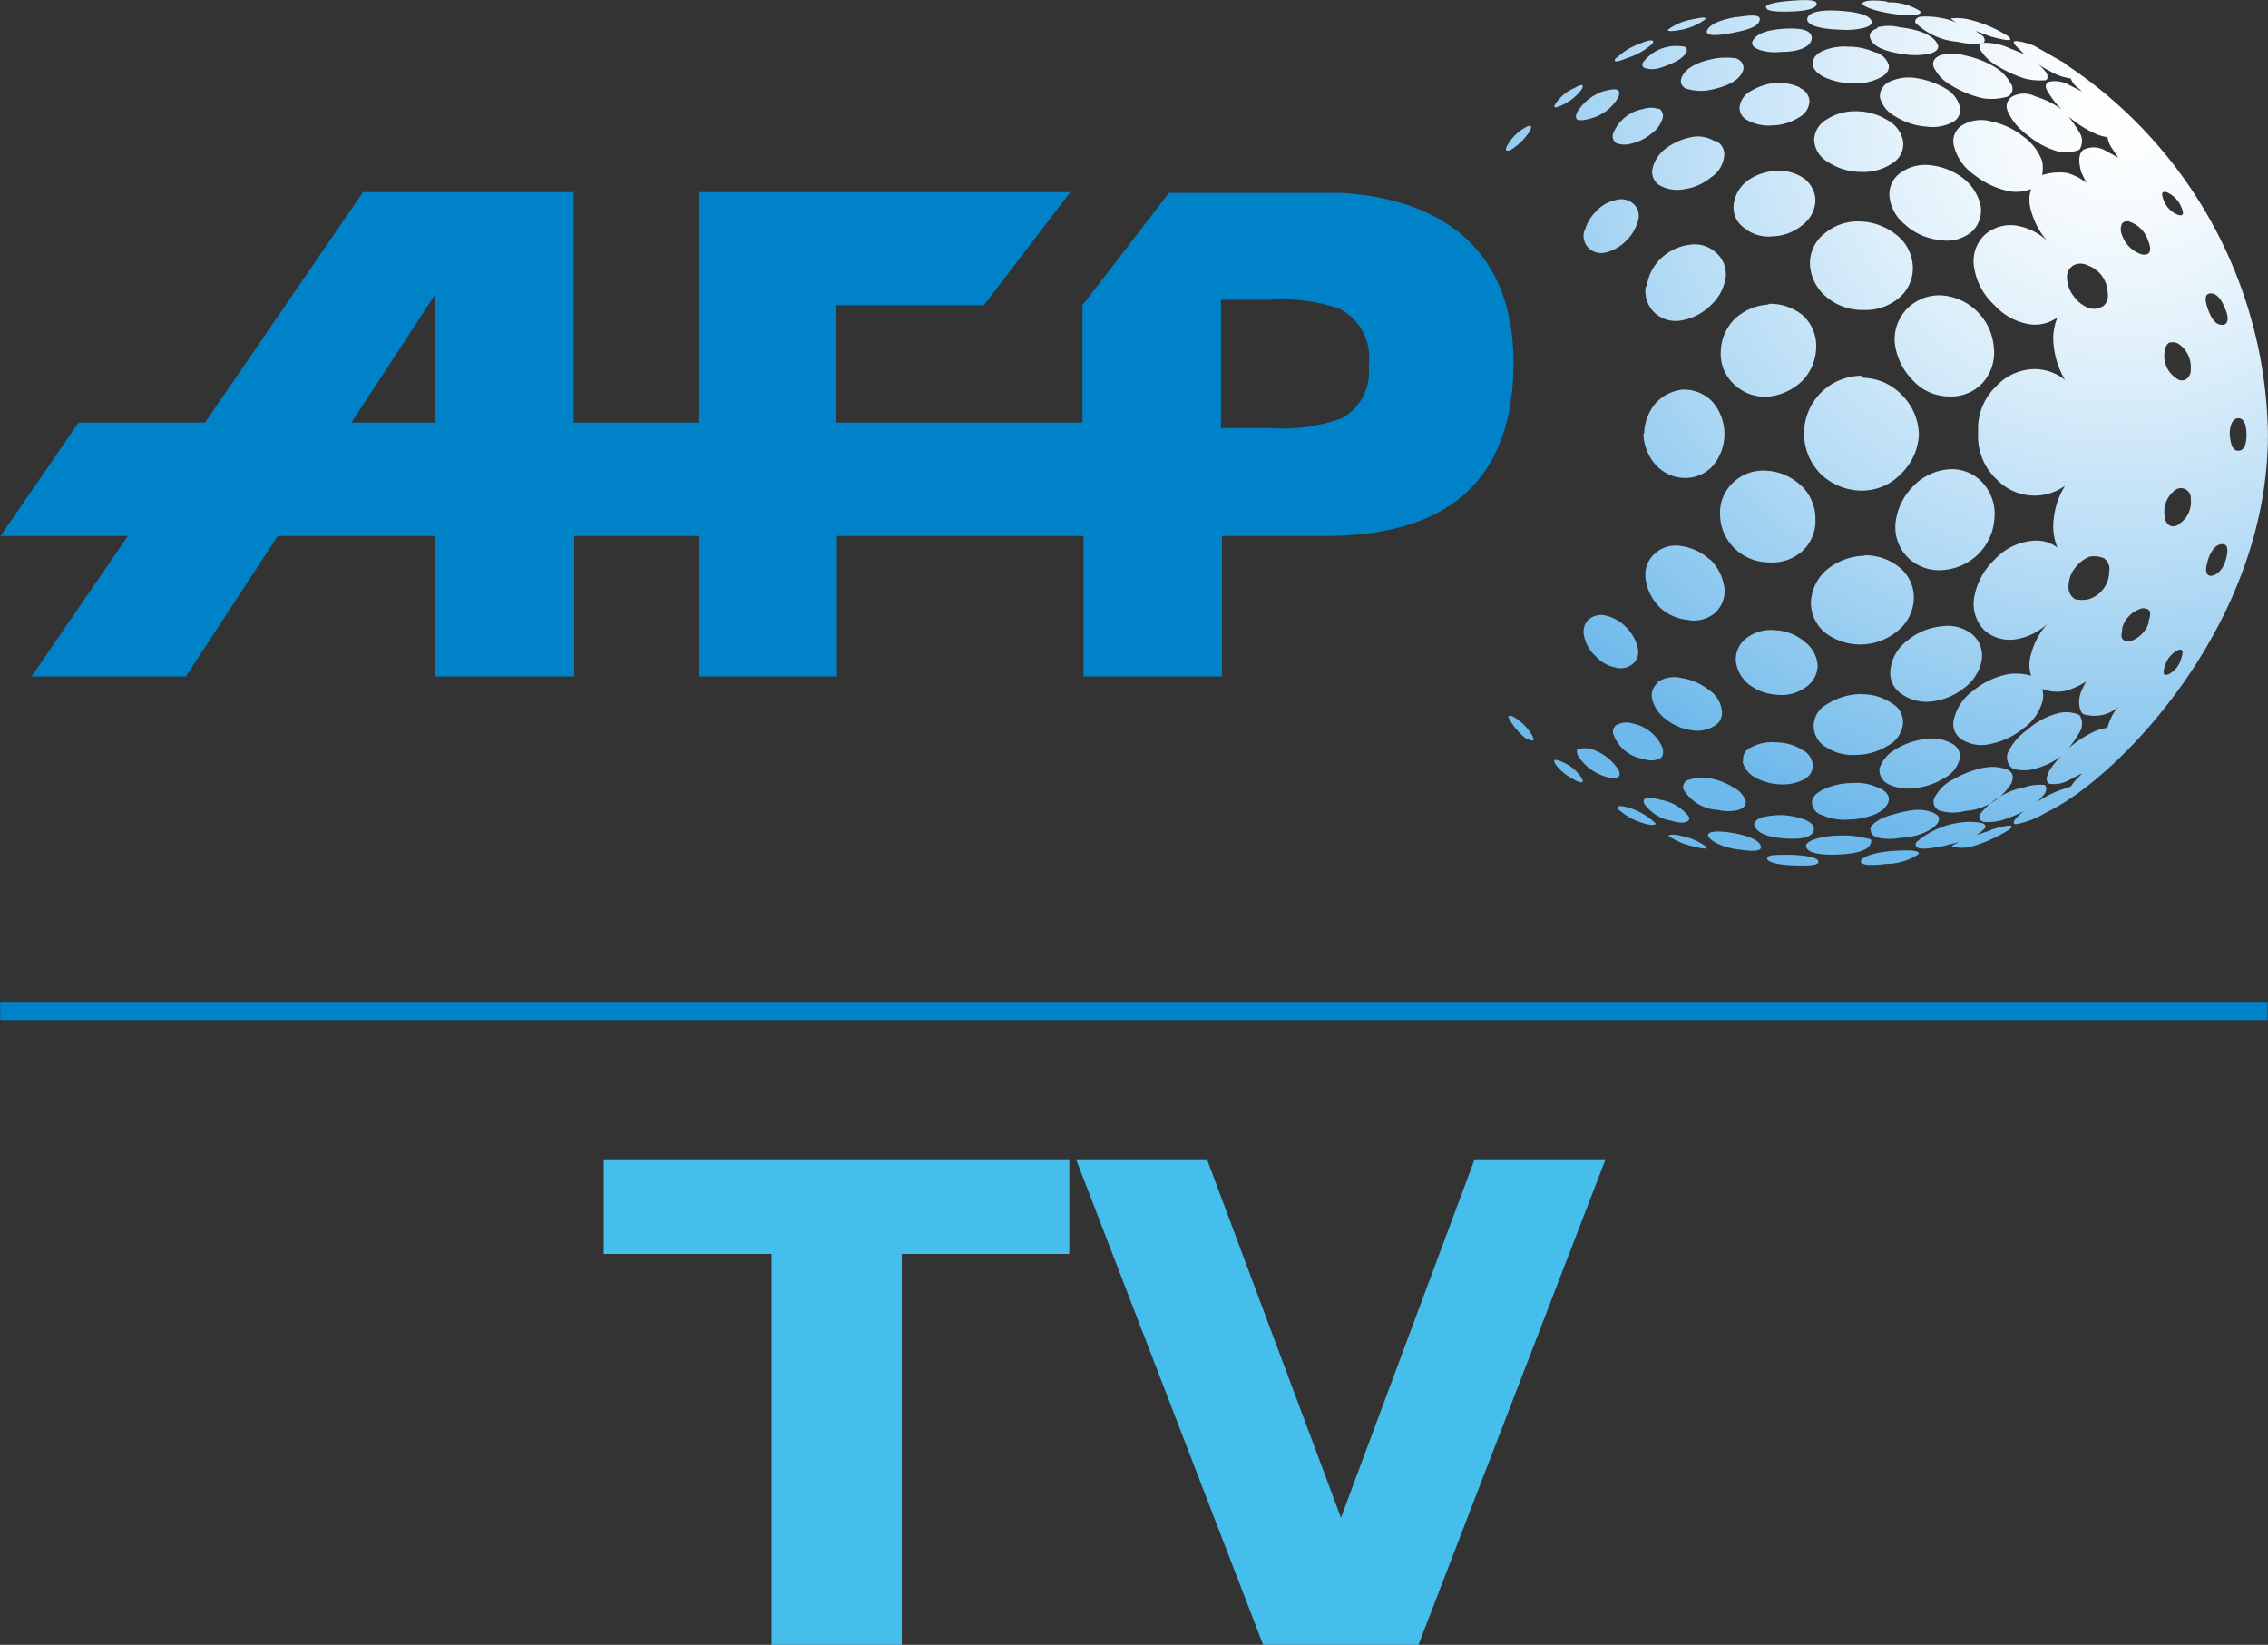 <svg width="123.58mm" height="89.611mm" version="1.1" viewBox="0 0 123.58 89.611" xmlns="http://www.w3.org/2000/svg">
 <rect x="0" y="0" width="123.58" height="89.611" fill="#333333" stroke="none"/>
 <defs>
  <radialGradient id="a" cx="131.91" cy="32.21" r="31.71" gradientTransform="matrix(1.343,0,0,1.343,-61.736,-37.263)" gradientUnits="userSpaceOnUse">
   <stop stop-color="#fff" offset="0"/>
   <stop stop-color="#f6fbfe" offset=".13"/>
   <stop stop-color="#deeffa" offset=".33"/>
   <stop stop-color="#b6dcf5" offset=".59"/>
   <stop stop-color="#7fc1ed" offset=".89"/>
   <stop stop-color="#6eb9eb" offset=".97"/>
   <stop stop-color="#6eb9eb" offset="1"/>
  </radialGradient>
 </defs>
 <path class="cls-1" d="m73.017 10.505h-9.321l-4.714 6.124v6.393h-13.43v-6.393h8.058l4.714-6.164h-20.265v12.557h-6.795v-12.557h-11.483l-8.608 12.557h-6.889l-4.257 6.178h6.943l-5.251 7.655h8.407l5.009-7.655h8.581v7.655h7.574v-7.655h6.795v7.655h7.521v-7.655h13.43v7.655h7.547v-7.655h5.614c6.581 0 10.274-2.901 10.274-9.509-0.04-6.043-3.828-8.863-9.455-9.186zm-53.867 12.517 4.539-6.943v6.943zm53.867-0.201a9.549 9.549 0 0 1-3.868 0.497h-2.619v-6.983h2.619a9.482 9.482 0 0 1 3.868 0.497 2.995 2.995 0 0 1 1.558 3.075 2.861 2.861 0 0 1-1.558 2.928z" fill="#0082c8" stroke-width="1.343"/>
 <path class="cls-2" d="m92.957 46.125a3.075 3.075 0 0 0-1.276-0.564c-0.416-0.134-0.86-0.094-0.739 0a3.895 3.895 0 0 0 1.249 0.537c0.685 0.174 0.913 0.174 0.765 0zm1.746 0.148c0.913 0.148 1.343 0.094 1.236-0.201-0.108-0.296-0.685-0.564-1.652-0.712-0.967-0.148-1.343 0-1.182 0.242 0.161 0.242 0.685 0.537 1.598 0.685zm2.928 0.296c-0.954 0-1.343 0-1.343 0.202 0 0.201 0.591 0.349 1.45 0.376 0.86 0.027 1.343 0 1.343-0.201 0-0.202-0.47-0.322-1.41-0.376zm-2.686-5.09a1.343 1.343 0 0 0 0.618 0.833 2.941 2.941 0 0 0 1.343 0.416 2.579 2.579 0 0 0 1.343-0.242 0.886 0.886 0 0 0 0.537-0.765 1.048 1.048 0 0 0-0.564-0.86 2.807 2.807 0 0 0-1.45-0.416 2.364 2.364 0 0 0-1.343 0.268 0.685 0.685 0 0 0-0.443 0.765zm0.645 3.492c0.148 0.416 0.712 0.645 1.719 0.712 1.007 0.067 1.531-0.121 1.531-0.537 0-0.174-0.148-0.322-0.47-0.483a4.66 4.66 0 0 0-1.209-0.255 4.714 4.714 0 0 0-1.155 0.121c-0.228 0.067-0.443 0.228-0.416 0.443zm-2.431-2.579a2.793 2.793 0 0 0-1.155 0.094 0.416 0.416 0 0 0-0.268 0.537 2.337 2.337 0 0 0 1.867 1.101 2.364 2.364 0 0 0 1.128 0c0.309-0.121 0.416-0.269 0.389-0.497a1.343 1.343 0 0 0-0.645-0.712 3.639 3.639 0 0 0-1.37-0.524zm5.882-6.124a1.746 1.746 0 0 0-0.671-1.276 2.686 2.686 0 0 0-1.652-0.658 2.176 2.176 0 0 0-1.571 0.443 1.45 1.45 0 0 0-0.564 1.236 1.921 1.921 0 0 0 0.712 1.276 2.767 2.767 0 0 0 1.571 0.564 2.203 2.203 0 0 0 1.531-0.416 1.45 1.45 0 0 0 0.645-1.182zm-15.847 3.962c0.389 0.201 0.47 0.148 0.268-0.201a2.874 2.874 0 0 0-0.953-0.954c-0.174-0.094-0.322-0.121-0.322 0a3.478 3.478 0 0 0 0.953 1.155zm6.446 3.613a2.216 2.216 0 0 0 1.45 0.873c0.739 0.242 1.088 0 0.913-0.255a2.485 2.485 0 0 0-1.518-0.886c-0.765-0.202-1.061-0.121-0.86 0.268zm-1.477 0.228a3.371 3.371 0 0 0 1.343 0.765c0.497 0.174 0.792 0.108 0.685 0a3.841 3.841 0 0 0-1.343-0.806c-0.591-0.174-0.806-0.148-0.631 0.094zm-2.189-2.914a2.686 2.686 0 0 0 1.423 1.128c0.658 0.215 0.98 0.121 0.806-0.322a2.767 2.767 0 0 0-1.504-1.155 1.343 1.343 0 0 0-0.685 0c-0.134 0-0.107 0.174-0.04 0.349zm-0.174 1.343c0.416 0.201 0.524 0.148 0.376-0.121a2.31 2.31 0 0 0-1.034-0.86c-0.443-0.202-0.564-0.148-0.349 0.174a2.901 2.901 0 0 0 1.007 0.792zm2.31-3.022a0.443 0.443 0 0 0-0.174 0.591 2.068 2.068 0 0 0 1.598 1.276 1.209 1.209 0 0 0 0.886 0c0.174-0.08 0.242-0.296 0.174-0.591a2.256 2.256 0 0 0-1.652-1.343 1.061 1.061 0 0 0-0.833 0.081zm2.27-2.31a0.859 0.859 0 0 0-0.349 0.94 1.907 1.907 0 0 0 0.739 1.074 2.807 2.807 0 0 0 1.343 0.591 1.746 1.746 0 0 0 1.262-0.201 0.819 0.819 0 0 0 0.443-0.886 1.558 1.558 0 0 0-0.712-1.101 3.143 3.143 0 0 0-1.477-0.645 1.652 1.652 0 0 0-1.343 0.242zm-2.901-3.639a1.061 1.061 0 0 0-0.94 0.242 0.954 0.954 0 0 0-0.215 0.913 1.974 1.974 0 0 0 0.618 1.061 1.934 1.934 0 0 0 1.061 0.618 1.034 1.034 0 0 0 0.94-0.174 0.859 0.859 0 0 0 0.296-0.886 2.323 2.323 0 0 0-0.658-1.155 2.229 2.229 0 0 0-1.128-0.618zm5.708-3.022a2.901 2.901 0 0 0-1.625-0.765 1.692 1.692 0 0 0-1.45 0.47 1.558 1.558 0 0 0-0.443 1.343 2.686 2.686 0 0 0 0.739 1.504 2.552 2.552 0 0 0 1.544 0.712 1.773 1.773 0 0 0 1.477-0.363 1.598 1.598 0 0 0 0.537-1.343 2.686 2.686 0 0 0-0.765-1.571zm4.969-4.029a2.928 2.928 0 0 0-1.92-0.833 2.364 2.364 0 0 0-1.827 0.671 2.243 2.243 0 0 0-0.685 1.746 2.592 2.592 0 0 0 0.792 1.813 2.686 2.686 0 0 0 1.84 0.765 2.498 2.498 0 0 0 1.826-0.591 2.229 2.229 0 0 0 0.739-1.746 2.511 2.511 0 0 0-0.765-1.84zm-1.8-9.885a2.914 2.914 0 0 0-1.84 0.792 2.579 2.579 0 0 0-0.752 1.746 2.256 2.256 0 0 0 0.685 1.773 2.471 2.471 0 0 0 1.827 0.712 3.102 3.102 0 0 0 1.92-0.86 2.686 2.686 0 0 0 0.765-1.84 2.243 2.243 0 0 0-0.739-1.746 2.82 2.82 0 0 0-1.827-0.618zm-6.809 7.051a2.686 2.686 0 0 0 0.645 1.652 2.162 2.162 0 0 0 1.504 0.739 2.014 2.014 0 0 0 1.598-0.618 2.686 2.686 0 0 0 0-3.546 2.149 2.149 0 0 0-1.598-0.645 2.31 2.31 0 0 0-1.504 0.765 2.686 2.686 0 0 0-0.604 1.625zm0.121-7.991a1.652 1.652 0 0 0 0.443 1.343 1.692 1.692 0 0 0 1.45 0.47 2.968 2.968 0 0 0 1.625-0.806 2.565 2.565 0 0 0 0.846-1.558 1.531 1.531 0 0 0-0.537-1.343 1.706 1.706 0 0 0-1.477-0.416 2.686 2.686 0 0 0-1.544 0.765 2.565 2.565 0 0 0-0.739 1.45zm-3.344-3.075a0.954 0.954 0 0 0 0.215 0.913 0.994 0.994 0 0 0 0.94 0.269 2.323 2.323 0 0 0 1.128-0.645 2.404 2.404 0 0 0 0.658-1.128 0.886 0.886 0 0 0-0.296-0.913 1.021 1.021 0 0 0-0.94-0.174 1.974 1.974 0 0 0-1.061 0.618 2.229 2.229 0 0 0-0.618 1.061zm-1.531-6.983c-0.202 0.296-0.094 0.322 0.349 0.121a2.793 2.793 0 0 0 1.034-0.833c0.174-0.296 0-0.322-0.376-0.094a2.431 2.431 0 0 0-1.007 0.806zm5.614 0.349a1.343 1.343 0 0 0-0.886 0 2.135 2.135 0 0 0-1.598 1.276 0.443 0.443 0 0 0 0.174 0.591 1.343 1.343 0 0 0 0.833 0 2.565 2.565 0 0 0 1.061-0.537 1.585 1.585 0 0 0 0.591-0.792 0.483 0.483 0 0 0-0.174-0.564zm-3.022-0.98a2.686 2.686 0 0 0-1.423 1.101c-0.242 0.483 0 0.591 0.712 0.389a2.431 2.431 0 0 0 1.504-1.155c0.174-0.443-0.08-0.537-0.806-0.322zm0.671-1.813c-0.202 0.242 0 0.269 0.631 0a3.626 3.626 0 0 0 1.343-0.765c0.174-0.228-0.094-0.269-0.685 0a3.331 3.331 0 0 0-1.236 0.752zm2.928-0.618a2.216 2.216 0 0 0-1.45 0.86 0.201 0.201 0 0 0 0.121 0.322 1.343 1.343 0 0 0 0.739 0c0.819-0.255 1.343-0.537 1.518-0.913 0-0.148 0-0.255-0.174-0.268a2.686 2.686 0 0 0-0.698-0.012zm2.417 5.144a1.732 1.732 0 0 0-1.262-0.201 3.438 3.438 0 0 0-1.343 0.591 1.921 1.921 0 0 0-0.739 1.061 0.859 0.859 0 0 0 0.349 0.954 1.974 1.974 0 0 0 1.343 0.228 2.901 2.901 0 0 0 1.477-0.645 1.571 1.571 0 0 0 0.712-1.101 0.806 0.806 0 0 0-0.443-0.886zm1.061 3.519a1.343 1.343 0 0 0 0.564 1.209 2.082 2.082 0 0 0 1.571 0.47 2.686 2.686 0 0 0 1.652-0.645 1.732 1.732 0 0 0 0.671-1.343 1.544 1.544 0 0 0-0.645-1.182 2.35 2.35 0 0 0-1.531-0.389 2.78 2.78 0 0 0-1.571 0.564 1.934 1.934 0 0 0-0.712 1.276zm0.537-7.48c0-0.242-0.121-0.416-0.389-0.537a3.948 3.948 0 0 0-1.128 0c-1.061 0.201-1.692 0.564-1.867 1.088a0.443 0.443 0 0 0 0.269 0.564 2.686 2.686 0 0 0 1.155 0.094q1.732-0.309 1.961-1.155zm3.102 1.061a2.928 2.928 0 0 0-1.343-0.269 3.317 3.317 0 0 0-1.343 0.443 1.168 1.168 0 0 0-0.618 0.806 0.752 0.752 0 0 0 0.443 0.806 2.417 2.417 0 0 0 1.343 0.268 2.78 2.78 0 0 0 1.45-0.443 1.048 1.048 0 0 0 0.564-0.86 0.819 0.819 0 0 0-0.537-0.739zm-1.061-1.947c1.048 0 1.679-0.322 1.679-0.765 0-0.389-0.497-0.564-1.531-0.497-1.034 0.067-1.571 0.322-1.719 0.739 0 0.174 0.094 0.295 0.416 0.416a2.78 2.78 0 0 0 1.222 0.094zm-14.974 5.372a0.376 0.376 0 0 0 0.322-0.08 3.277 3.277 0 0 0 0.953-0.953c0.174-0.322 0.094-0.416-0.269-0.201a2.511 2.511 0 0 0-0.913 0.913c-0.067 0.108-0.134 0.228-0.081 0.322zm12.57-7.279c-0.886 0.148-1.423 0.389-1.598 0.685-0.174 0.295 0.215 0.389 1.182 0.215 0.967-0.174 1.544-0.349 1.652-0.685 0.107-0.336-0.322-0.349-1.236-0.201zm-2.511 0.148a3.049 3.049 0 0 0-1.249 0.551c0 0.094 0.228 0.094 0.739 0a3.196 3.196 0 0 0 1.276-0.551c0.148-0.148-0.094-0.148-0.765 0zm4.109-0.685c0 0.202 0.376 0.269 1.343 0.242 0.967-0.027 1.41-0.201 1.41-0.416 0-0.215-0.443-0.242-1.343-0.174-0.9 0.067-1.343 0.174-1.45 0.349zm5.291 45.258a4.311 4.311 0 0 0-1.276-0.121c-0.873 0-1.84 0.242-1.84 0.564 0 0.322 0.591 0.51 1.692 0.47 1.101-0.04 1.679-0.242 1.813-0.564 0.134-0.322 0-0.269-0.389-0.363zm2.995 0.913c0.148-0.201-0.296-0.269-1.343-0.201-1.048 0.067-1.692 0.322-1.773 0.537-0.08 0.215 0.416 0.296 1.343 0.174a3.317 3.317 0 0 0 1.746-0.497zm13.685-9.844c-0.296 0.148-0.389 0-0.242-0.416a1.343 1.343 0 0 1 0.685-0.86c0.268-0.121 0.349 0 0.202 0.443a1.343 1.343 0 0 1-0.645 0.833zm-9.71 8.514-0.806 0.269a3.25 3.25 0 0 0 0.416-0.322c0.161-0.161 0.067-0.296-0.174-0.349a3.693 3.693 0 0 0-1.195 0 4.512 4.512 0 0 0-2.323 1.061c-0.174 0.389 0.322 0.443 1.504 0.201l0.792-0.201c-0.107 0.081-0.376 0.174-0.349 0.228a2.068 2.068 0 0 0 1.101 0 8.058 8.058 0 0 0 2.014-0.913c0.376-0.282 0-0.296-0.98 0zm-0.443-3.398a5.829 5.829 0 0 0-1.719 0.685 2.256 2.256 0 0 0-0.94 0.98 0.51 0.51 0 0 0 0.349 0.685 2.525 2.525 0 0 0 1.343 0 3.196 3.196 0 0 0 2.511-1.504c0.148-0.349 0.08-0.591-0.202-0.739a2.27 2.27 0 0 0-1.343-0.094zm-6.124 3.344c0 0.215 0.094 0.376 0.416 0.47a3.129 3.129 0 0 0 1.209 0c0.819 0 1.867-0.416 2.068-0.886 0.094-0.202 0-0.363-0.322-0.497a2.256 2.256 0 0 0-1.249-0.094 7.897 7.897 0 0 0-1.45 0.389c-0.296 0.134-0.658 0.389-0.685 0.591zm0.443-2.243a2.793 2.793 0 0 0-1.477-0.269 3.814 3.814 0 0 0-1.544 0.349c-0.416 0.202-0.618 0.443-0.618 0.712a0.739 0.739 0 0 0 0.551 0.685 3.035 3.035 0 0 0 1.464 0.242 4.029 4.029 0 0 0 1.45-0.296c0.416-0.202 0.645-0.443 0.712-0.712 0.067-0.269-0.121-0.537-0.51-0.712zm0.859-2.068a1.827 1.827 0 0 0-0.819 1.007 0.859 0.859 0 0 0 0.497 0.86 2.485 2.485 0 0 0 1.45 0.202 3.68 3.68 0 0 0 1.571-0.537 1.612 1.612 0 0 0 0.833-0.98 0.752 0.752 0 0 0-0.376-0.886 2.216 2.216 0 0 0-1.45-0.268 4.029 4.029 0 0 0-1.692 0.591zm-1.867-3.049a3.532 3.532 0 0 0-1.826 0.564 1.343 1.343 0 0 0-0.712 1.182 1.343 1.343 0 0 0 0.685 1.155 2.686 2.686 0 0 0 1.625 0.416 3.371 3.371 0 0 0 1.719-0.497 1.544 1.544 0 0 0 0.833-1.155 1.168 1.168 0 0 0-0.591-1.155 2.834 2.834 0 0 0-1.719-0.497zm6.607-1.8a1.518 1.518 0 0 0-0.47-1.423 2.122 2.122 0 0 0-1.679-0.47 3.398 3.398 0 0 0-1.921 0.806 2.243 2.243 0 0 0-0.886 1.531 1.343 1.343 0 0 0 0.591 1.343 2.337 2.337 0 0 0 1.652 0.416 3.478 3.478 0 0 0 1.773-0.739 2.458 2.458 0 0 0 0.94-1.45zm-6.366-5.735a3.357 3.357 0 0 0-2.068 0.765 2.458 2.458 0 0 0-0.86 1.773 2.108 2.108 0 0 0 0.806 1.679 3.169 3.169 0 0 0 3.881-0.094 2.323 2.323 0 0 0 0.913-1.692 2.095 2.095 0 0 0-0.685-1.719 2.968 2.968 0 0 0-1.988-0.739zm6.487-3.908a2.256 2.256 0 0 0-1.813-0.806 2.968 2.968 0 0 0-2.014 0.913 3.317 3.317 0 0 0-0.98 2.041 2.323 2.323 0 0 0 0.712 1.894 2.431 2.431 0 0 0 1.867 0.645 3.062 3.062 0 0 0 1.921-0.86 2.981 2.981 0 0 0 0.886-1.92 2.511 2.511 0 0 0-0.591-1.921zm8.998 7.534a1.571 1.571 0 0 1-1.034 1.034c-0.202 0-0.322 0-0.416-0.148-0.094-0.148 0-0.322 0-0.591a1.571 1.571 0 0 1 1.088-1.061c0.443 0 0.537 0.201 0.322 0.765zm-4.029-2.955a1.894 1.894 0 0 1 0.792-0.618 1.343 1.343 0 0 1 0.806 0.094 0.712 0.712 0 0 1 0.269 0.712 1.585 1.585 0 0 1-1.101 1.504 1.665 1.665 0 0 1-0.765 0 0.765 0.765 0 0 1-0.349-0.712 1.625 1.625 0 0 1 0.349-0.98zm6.312-3.76a1.423 1.423 0 0 1-0.618 1.343 0.457 0.457 0 0 1-0.537 0.094 0.604 0.604 0 0 1-0.268-0.51 1.477 1.477 0 0 1 0.618-1.45 0.551 0.551 0 0 1 0.537 0 0.551 0.551 0 0 1 0.268 0.537zm2.122-3.519c0-0.591 0.202-0.886 0.47-0.886 0.269 0 0.443 0.296 0.443 0.886 0 0.591-0.148 0.886-0.443 0.886-0.296 0-0.416-0.295-0.47-0.886zm-1.209 6.889c0.202-0.591 0.443-0.886 0.766-0.913 0.322-0.027 0.389 0.242 0.242 0.806-0.148 0.564-0.47 0.86-0.766 0.913-0.296 0.054-0.416-0.242-0.228-0.792zm0.766-12.866c-0.322 0-0.564-0.322-0.766-0.913-0.202-0.591-0.094-0.819 0.228-0.792 0.322 0.027 0.564 0.389 0.766 0.913 0.202 0.524 0.094 0.833-0.242 0.792zm-2.834 0.98a0.604 0.604 0 0 1 0.537 0.094 1.531 1.531 0 0 1 0.618 1.343 0.618 0.618 0 0 1-0.269 0.564 0.47 0.47 0 0 1-0.537-0.081 1.437 1.437 0 0 1-0.618-1.423 0.658 0.658 0 0 1 0.269-0.524zm-3.639-1.988a0.9 0.9 0 0 1-0.806 0.08 1.773 1.773 0 0 1-0.792-0.645 1.639 1.639 0 0 1-0.349-0.98 0.712 0.712 0 0 1 0.349-0.685 0.833 0.833 0 0 1 0.765 0 1.625 1.625 0 0 1 1.101 1.531 0.725 0.725 0 0 1-0.268 0.712zm-13.134 3.787a3.143 3.143 0 0 0-2.216 5.372 3.25 3.25 0 0 0 2.216 0.886 2.928 2.928 0 0 0 2.135-0.913 3.169 3.169 0 0 0 0.98-2.162 3.156 3.156 0 0 0-0.98-2.189 3.022 3.022 0 0 0-2.135-0.886zm2.78-6.003a2.323 2.323 0 0 0-0.913-1.692 3.304 3.304 0 0 0-1.961-0.712 2.82 2.82 0 0 0-1.921 0.645 2.068 2.068 0 0 0-0.806 1.665 2.458 2.458 0 0 0 0.86 1.773 3.022 3.022 0 0 0 2.068 0.739 2.807 2.807 0 0 0 1.988-0.712 2.108 2.108 0 0 0 0.685-1.719zm1.598 1.625a2.458 2.458 0 0 0-1.867 0.685 2.39 2.39 0 0 0-0.712 1.894 3.451 3.451 0 0 0 0.98 2.041 2.686 2.686 0 0 0 2.014 0.886 2.323 2.323 0 0 0 1.813-0.765 2.444 2.444 0 0 0 0.591-1.894 3.075 3.075 0 0 0-2.807-2.847zm-1.974-3.814a3.411 3.411 0 0 0 1.92 0.806 2.108 2.108 0 0 0 1.679-0.47 1.571 1.571 0 0 0 0.47-1.423 2.605 2.605 0 0 0-0.94-1.477 3.586 3.586 0 0 0-1.773-0.712 2.296 2.296 0 0 0-1.652 0.416 1.423 1.423 0 0 0-0.591 1.343 2.256 2.256 0 0 0 0.886 1.504zm-2.686-6.218a2.847 2.847 0 0 0-1.625 0.443 1.343 1.343 0 0 0-0.685 1.088 1.45 1.45 0 0 0 0.712 1.209 3.304 3.304 0 0 0 1.826 0.564 2.82 2.82 0 0 0 1.719-0.47 1.222 1.222 0 0 0 0.591-1.182 1.639 1.639 0 0 0-0.833-1.155 3.21 3.21 0 0 0-1.719-0.497zm1.034-3.196a3.451 3.451 0 0 0-1.45-0.322 3.022 3.022 0 0 0-1.423 0.228c-0.376 0.174-0.551 0.416-0.551 0.685 0 0.269 0.202 0.524 0.618 0.739a3.854 3.854 0 0 0 1.544 0.349 2.968 2.968 0 0 0 1.477-0.296c0.376-0.174 0.537-0.416 0.51-0.685a1.061 1.061 0 0 0-0.712-0.712zm3.76 1.921a4.7 4.7 0 0 0-1.571-0.537 2.471 2.471 0 0 0-1.45 0.215 0.859 0.859 0 0 0-0.497 0.86 1.652 1.652 0 0 0 0.819 1.007 3.68 3.68 0 0 0 1.692 0.564 2.39 2.39 0 0 0 1.45-0.242 0.752 0.752 0 0 0 0.376-0.886 1.625 1.625 0 0 0-0.833-0.98zm-0.242-1.773c-0.322 0.148-0.443 0.349-0.349 0.645a2.256 2.256 0 0 0 0.94 0.98 5.748 5.748 0 0 0 1.719 0.712 3.156 3.156 0 0 0 1.343-0.08 0.47 0.47 0 0 0 0.202-0.712 2.39 2.39 0 0 0-0.954-0.954 5.372 5.372 0 0 0-1.571-0.591 2.552 2.552 0 0 0-1.343 0zm10.287 9.052a1.612 1.612 0 0 1 1.034 1.007c0.242 0.591 0.121 0.859-0.322 0.792a1.679 1.679 0 0 1-1.088-1.061 0.739 0.739 0 0 1 0-0.618c0.094-0.121 0.201-0.148 0.416-0.121zm2.108-1.571a1.477 1.477 0 0 1 0.739 0.765c0.174 0.389 0.121 0.537-0.174 0.443a1.343 1.343 0 0 1-0.765-0.766c-0.174-0.416-0.121-0.564 0.215-0.443zm-5.506-6.997-1.746-0.994a3.626 3.626 0 0 0-0.98-0.268c-0.202 0-0.202 0.094 0 0.296l0.416 0.416-1.088-0.443a3.304 3.304 0 0 0-1.088-0.174c-0.268 0-0.336 0.202-0.174 0.443a2.538 2.538 0 0 0 0.913 0.833 6.715 6.715 0 0 0 1.518 0.685 3.546 3.546 0 0 0 1.061 0.08c0.174 0 0.174-0.322 0-0.497a2.498 2.498 0 0 0-0.389-0.389 6.594 6.594 0 0 0 1.222 0.658 5.009 5.009 0 0 0 0.564 0.134 1.141 1.141 0 0 0 0.188 0.322c0.094 0.108 0.269 0.242 0.43 0.389l-0.712-0.363a1.558 1.558 0 0 0-1.074-0.174c-0.242 0.094-0.268 0.296 0 0.671a4.029 4.029 0 0 0 0.671 0.833 5.077 5.077 0 0 0-1.45-0.712 1.343 1.343 0 0 0-1.209 0 0.618 0.618 0 0 0-0.269 0.833 3.129 3.129 0 0 0 1.061 1.276 4.486 4.486 0 0 0 1.625 0.886 2.014 2.014 0 0 0 1.209-0.08 0.873 0.873 0 0 0 0-0.953 9.119 9.119 0 0 0-0.591-0.86 6.017 6.017 0 0 0 1.558 0.98 2.686 2.686 0 0 0 0.564 0.148 1.639 1.639 0 0 0 0.148 0.443c0.08 0.148 0.296 0.457 0.443 0.671l-0.765-0.416a1.236 1.236 0 0 0-1.155 0c-0.242 0.215-0.268 0.618-0.094 1.222l0.269 0.564a2.914 2.914 0 0 0-1.061-0.537 2.981 2.981 0 0 0-1.343 0.121 2.176 2.176 0 0 0 0-0.765 2.82 2.82 0 0 0-1.034-1.343 4.123 4.123 0 0 0-1.746-0.819 2.028 2.028 0 0 0-1.571 0.201 1.021 1.021 0 0 0-0.443 1.182 2.686 2.686 0 0 0 1.061 1.504 4.58 4.58 0 0 0 1.92 0.913 2.189 2.189 0 0 0 1.209-0.121 1.961 1.961 0 0 0 0 1.182 4.029 4.029 0 0 0 0.886 1.652 3.25 3.25 0 0 0-1.652-0.833 2.122 2.122 0 0 0-1.773 0.51 1.988 1.988 0 0 0-0.564 1.773 3.492 3.492 0 0 0 1.101 2.041 3.304 3.304 0 0 0 2.014 1.061 2.082 2.082 0 0 0 1.423-0.389 3.049 3.049 0 0 0-0.201 1.544 4.566 4.566 0 0 0 0.618 1.867 2.686 2.686 0 0 0-1.544-0.591 2.874 2.874 0 0 0-2.189 0.913 3.183 3.183 0 0 0-1.007 2.431v0.201a3.21 3.21 0 0 0 1.007 2.458 2.847 2.847 0 0 0 3.733 0.349 4.204 4.204 0 0 0-0.618 1.8 3.075 3.075 0 0 0 0.201 1.571 1.907 1.907 0 0 0-1.423-0.363 3.169 3.169 0 0 0-2.014 1.034 3.666 3.666 0 0 0-1.101 2.068 2.055 2.055 0 0 0 0.564 1.773 2.095 2.095 0 0 0 1.773 0.47 3.237 3.237 0 0 0 1.652-0.833 4.029 4.029 0 0 0-0.886 1.652 1.961 1.961 0 0 0 0 1.182 2.928 2.928 0 0 0-1.209-0.094 4.271 4.271 0 0 0-1.92 0.886 2.686 2.686 0 0 0-1.061 1.518 1.007 1.007 0 0 0 0.443 1.182 2.055 2.055 0 0 0 1.571 0.215 4.123 4.123 0 0 0 1.746-0.833 2.686 2.686 0 0 0 1.034-1.423 1.249 1.249 0 0 0 0-0.739 2.243 2.243 0 0 0 1.343 0.094 4.432 4.432 0 0 0 1.061-0.497 3.398 3.398 0 0 0-0.282 0.564c-0.174 0.389-0.134 1.034 0.108 1.209a1.974 1.974 0 0 0 1.921-0.389 2.243 2.243 0 0 0-0.443 0.712 2.364 2.364 0 0 0-0.148 0.416l-0.564 0.148a6.003 6.003 0 0 0-1.558 0.98 5.681 5.681 0 0 0 0.591-0.86 0.859 0.859 0 0 0 0-0.953 1.786 1.786 0 0 0-1.209-0.081 4.029 4.029 0 0 0-1.625 0.886 3.223 3.223 0 0 0-1.061 1.236 0.752 0.752 0 0 0 0.269 0.886 2.189 2.189 0 0 0 1.209 0 4.029 4.029 0 0 0 1.423-0.685 4.66 4.66 0 0 0-0.645 0.792c-0.201 0.389-0.174 0.618 0 0.712a1.639 1.639 0 0 0 1.074-0.201l0.712-0.363-0.443 0.47-0.174 0.242-0.51 0.174a5.721 5.721 0 0 0-1.343 0.685 5.184 5.184 0 0 0 0.416-0.443c0.121-0.174 0.148-0.416 0-0.497a2.471 2.471 0 0 0-1.061 0.121 4.029 4.029 0 0 0-2.431 1.45c-0.148 0.242 0 0.376 0.174 0.443a2.981 2.981 0 0 0 1.088-0.121 8.823 8.823 0 0 0 1.128-0.47 2.458 2.458 0 0 0-0.443 0.389c-0.174 0.201-0.161 0.336 0 0.322a4.351 4.351 0 0 0 0.98-0.296c0.336-0.134 0.645-0.336 0.967-0.497 3.72-1.907 11.778-10.113 11.778-20.453a24.617 24.617 0 0 0-10.972-20.118zm-10.623-2.35c-0.121-0.322-0.712-0.497-1.813-0.564-1.101-0.067-1.652 0.121-1.692 0.443-0.04 0.322 0.618 0.564 1.84 0.591a3.935 3.935 0 0 0 1.276-0.108c0.322-0.094 0.443-0.215 0.389-0.363zm2.39 0.094a3.733 3.733 0 0 0 2.296 1.034 3.68 3.68 0 0 0 1.222 0.094c0.269 0 0.322-0.174 0.174-0.389l-0.416-0.296 0.806 0.296c0.953 0.269 1.276 0.269 0.98 0a6.943 6.943 0 0 0-2.014-0.886 2.955 2.955 0 0 0-1.101-0.094c-0.067 0 0.202 0.188 0.349 0.268a2.847 2.847 0 0 0-0.792-0.268 4.338 4.338 0 0 0-1.182-0.094c-0.215 0-0.389 0.174-0.322 0.322zm-2.068 0.295c-0.322 0.121-0.443 0.268-0.416 0.47 0.094 0.51 0.792 0.833 2.122 0.98a3.733 3.733 0 0 0 1.249-0.094c0.296-0.121 0.416-0.269 0.322-0.47-0.202-0.47-0.913-0.806-2.068-0.94a2.592 2.592 0 0 0-1.209 0zm0.537-1.45c-0.98-0.148-1.45 0-1.343 0.148 0.108 0.148 0.685 0.389 1.773 0.537 1.088 0.148 1.504 0 1.343-0.174a3.089 3.089 0 0 0-1.773-0.47z" fill="url(#a)" fill-rule="evenodd" stroke-width="1.343"/>
 <path d="m123.56 54.585v0.994h-123.55v-0.994z" fill="#0082c8" stroke-width="1.343"/>
 <path d="m32.896 63.161h25.368v5.155h-9.126v21.295h-7.098v-21.295h-9.144z" fill="#46beeb" stroke-width=".53"/>
 <path d="m58.632 63.161h7.135l7.301 19.523 7.282-19.523h7.135l-10.195 26.45h-8.462z" fill="#46beeb" stroke-width=".53"/>
</svg>
